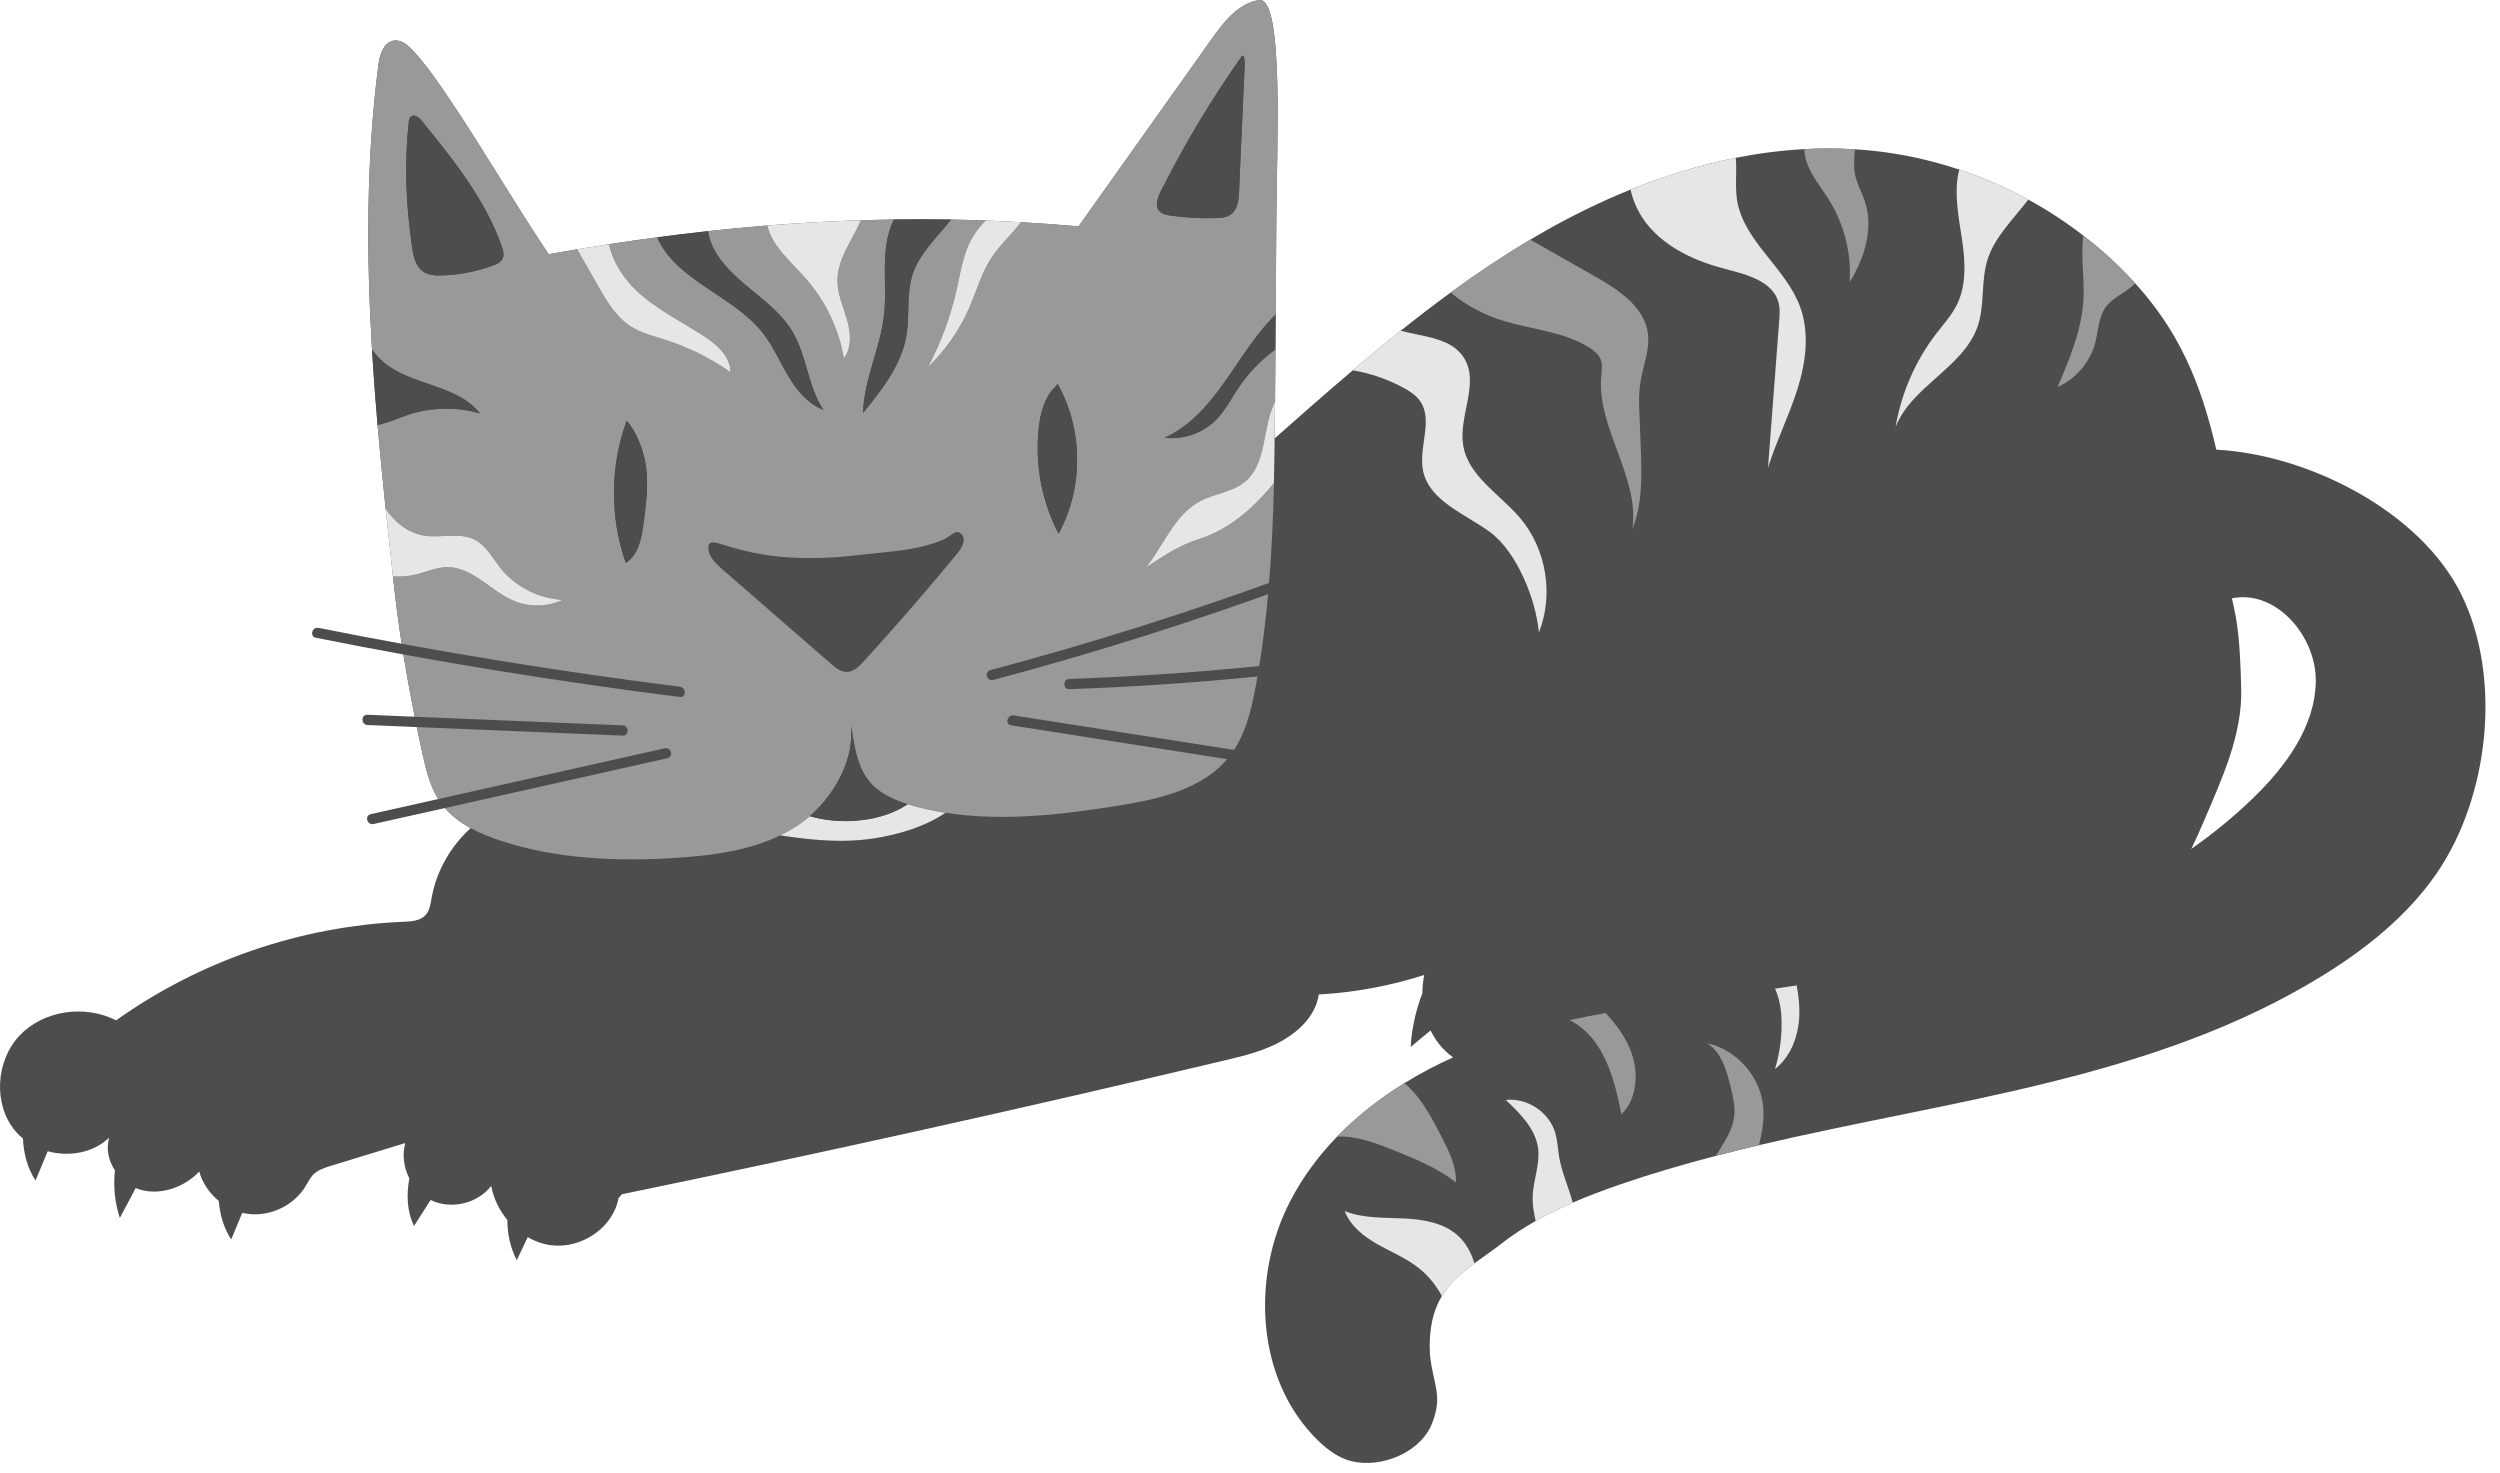 <svg width="168" height="99" viewBox="0 0 168 99" fill="none" xmlns="http://www.w3.org/2000/svg">
<path d="M165.416 39.978C162.675 34.377 155.163 30.553 148.937 30.216C147.876 25.613 146.369 22.211 143.481 19.031C142.846 18.332 142.146 17.644 141.368 16.956C140.925 16.565 140.466 16.192 139.999 15.83C138.833 14.928 137.596 14.119 136.302 13.413C134.821 12.603 133.266 11.928 131.663 11.396C129.759 10.764 127.789 10.33 125.792 10.124C125.41 10.084 125.028 10.055 124.646 10.032C123.515 9.962 122.385 9.96 121.257 10.02C119.71 10.103 118.168 10.303 116.643 10.605C114.236 11.083 111.867 11.814 109.573 12.74C107.585 13.542 105.652 14.489 103.798 15.543C103.474 15.727 103.153 15.917 102.833 16.107C100.992 17.202 99.215 18.394 97.486 19.656C96.347 20.487 95.228 21.346 94.126 22.227C93.04 23.095 91.968 23.983 90.906 24.884C89.923 25.718 88.948 26.564 87.978 27.414C87.203 28.094 86.43 28.775 85.659 29.457C85.669 28.639 85.676 27.821 85.681 27.004C85.683 26.745 85.685 26.486 85.687 26.227C85.693 25.31 85.7 24.392 85.707 23.475C85.712 22.693 85.718 21.912 85.723 21.13C85.739 18.97 85.754 16.809 85.769 14.649C85.804 9.738 86.272 -0.026 84.656 5.18219e-05C83.238 0.19 82.249 1.458 81.421 2.625C78.446 6.813 75.472 11.001 72.497 15.189L72.453 15.21C71.167 15.095 69.89 15.005 68.615 14.932C67.822 14.887 67.031 14.849 66.242 14.819C65.466 14.79 64.691 14.769 63.918 14.755C62.632 14.733 61.351 14.732 60.071 14.75C59.333 14.76 58.596 14.777 57.86 14.8C55.757 14.866 53.66 14.986 51.563 15.154C50.235 15.261 48.906 15.386 47.577 15.532C46.44 15.657 45.304 15.795 44.165 15.947C43.089 16.09 42.011 16.244 40.931 16.41C40.22 16.52 39.507 16.634 38.793 16.753C38.153 16.86 37.513 16.969 36.871 17.083C34.588 13.691 32.547 10.14 30.264 6.748C29.487 5.594 28.706 4.435 27.764 3.412C27.419 3.037 26.973 2.654 26.47 2.727C25.765 2.831 25.51 3.702 25.42 4.409C24.611 10.743 24.617 17.122 24.999 23.501C25.1 25.186 25.227 26.87 25.372 28.553C25.534 30.433 25.719 32.312 25.915 34.188C26.073 35.704 26.239 37.219 26.406 38.731C26.449 39.122 26.493 39.512 26.536 39.903C26.918 43.307 27.694 47.543 28.432 50.835C28.67 51.901 28.952 52.986 29.573 53.884C30.095 54.639 30.819 55.207 31.629 55.65C30.273 56.873 29.322 58.55 29.002 60.35C28.932 60.746 28.879 61.174 28.613 61.476C28.257 61.882 27.649 61.921 27.11 61.944C20.216 62.232 13.421 64.563 7.803 68.569C5.709 67.498 2.919 67.883 1.309 69.596C-0.302 71.308 -0.471 74.243 1.052 76.034C1.2 76.209 1.367 76.365 1.542 76.51C1.585 77.513 1.841 78.495 2.387 79.332L3.205 77.364C4.638 77.755 6.26 77.48 7.336 76.451C7.114 77.201 7.296 77.999 7.723 78.653C7.608 79.726 7.713 80.822 8.053 81.846L9.12 79.836C9.194 79.867 9.269 79.897 9.347 79.921C10.758 80.371 12.368 79.8 13.392 78.731C13.608 79.507 14.083 80.196 14.705 80.706C14.775 81.627 15.033 82.521 15.536 83.292L16.281 81.5C16.4 81.529 16.52 81.554 16.641 81.57C18.151 81.777 19.748 81.014 20.537 79.711C20.695 79.45 20.825 79.166 21.037 78.946C21.352 78.619 21.806 78.475 22.24 78.342C23.905 77.832 25.57 77.322 27.235 76.813C27.014 77.603 27.137 78.46 27.509 79.189C27.301 80.278 27.35 81.397 27.817 82.391L28.937 80.637C30.29 81.309 32.091 80.89 33.008 79.69C33.162 80.53 33.55 81.325 34.095 81.984C34.097 82.922 34.292 83.848 34.727 84.686L35.461 83.139C35.949 83.418 36.484 83.61 37.048 83.681C39.057 83.935 41.199 82.514 41.561 80.522L41.786 80.256C55.344 77.46 68.859 74.458 82.325 71.252C83.667 70.933 85.031 70.602 86.221 69.903C87.411 69.204 88.414 68.193 88.625 66.83C91.029 66.696 93.416 66.254 95.709 65.519C95.627 65.921 95.584 66.333 95.584 66.746C95.114 67.941 94.849 69.276 94.799 70.351L96.136 69.245C96.289 69.563 96.474 69.867 96.694 70.147C96.965 70.493 97.29 70.797 97.649 71.053C96.526 71.561 95.431 72.137 94.383 72.783C92.728 73.805 91.192 75.001 89.856 76.378C88.607 77.666 87.534 79.111 86.702 80.717C84.04 85.856 84.42 92.78 88.576 96.807C89.212 97.422 89.946 97.975 90.805 98.189C92.823 98.69 95.46 97.605 96.226 95.672C96.992 93.739 96.303 93.09 96.091 91.022C96 89.258 96.327 88.032 96.897 87.085C97.451 86.166 98.232 85.511 99.085 84.889C99.657 84.471 100.262 84.067 100.85 83.607C101.593 83.025 102.381 82.51 103.201 82.046C104.005 81.591 104.839 81.185 105.69 80.816C106.733 80.363 107.803 79.964 108.877 79.594C110.984 78.868 113.129 78.242 115.295 77.677C116.261 77.426 117.231 77.186 118.205 76.956C131.187 73.894 144.759 72.528 156.043 65.583C158.982 63.774 161.743 61.573 163.71 58.737C167.26 53.618 168.158 45.578 165.416 39.978ZM151.407 53.631C150.114 54.883 148.72 56.018 147.253 57.051C147.556 56.43 147.837 55.799 148.107 55.166C149.315 52.326 150.691 49.375 150.609 46.29C150.525 43.098 150.391 41.892 149.981 40.207C152.96 39.599 155.673 42.768 155.621 45.808C155.567 48.848 153.591 51.515 151.407 53.631Z" fill="#4E4D4D"/>
<path d="M84.654 5.18166e-05C83.236 0.19 82.247 1.458 81.419 2.625C78.444 6.813 75.47 11.001 72.495 15.189L72.451 15.21C71.165 15.095 69.888 15.005 68.613 14.932C67.999 15.742 67.204 16.449 66.639 17.303C65.965 18.324 65.638 19.527 65.151 20.649C64.497 22.156 63.543 23.532 62.359 24.671C63.231 23.027 63.882 21.267 64.29 19.451C64.546 18.314 64.714 17.134 65.264 16.107C65.521 15.628 65.855 15.2 66.241 14.819C65.465 14.79 64.69 14.769 63.917 14.755C62.969 15.948 61.776 17.032 61.316 18.474C60.9 19.773 61.142 21.19 60.916 22.536C60.58 24.523 59.268 26.185 58 27.751C58.053 25.512 59.15 23.422 59.405 21.197C59.582 19.655 59.347 18.086 59.547 16.546C59.626 15.935 59.801 15.312 60.07 14.75C59.332 14.76 58.595 14.777 57.859 14.8C57.275 16.14 56.271 17.408 56.277 18.867C56.28 19.769 56.673 20.617 56.923 21.483C57.173 22.35 57.254 23.362 56.71 24.082C56.369 22.084 55.457 20.186 54.109 18.672C53.137 17.579 51.876 16.53 51.562 15.154C50.234 15.261 48.905 15.386 47.576 15.532C47.662 16.089 47.889 16.639 48.194 17.115C49.506 19.162 52.029 20.213 53.266 22.305C54.224 23.925 54.286 25.973 55.329 27.539C54.287 27.14 53.535 26.219 52.966 25.26C52.397 24.301 51.954 23.26 51.267 22.381C49.276 19.836 45.45 18.897 44.164 15.946C43.088 16.089 42.01 16.243 40.93 16.409C41.173 17.568 41.871 18.666 42.741 19.498C44.053 20.753 45.715 21.563 47.243 22.544C48.145 23.123 49.096 23.932 49.091 25.005C47.753 24.068 46.273 23.334 44.717 22.835C43.917 22.579 43.083 22.377 42.378 21.922C41.386 21.28 40.765 20.214 40.18 19.188C39.718 18.376 39.256 17.563 38.793 16.752C38.153 16.859 37.513 16.968 36.871 17.082C34.588 13.69 32.547 10.139 30.264 6.747C29.487 5.593 28.706 4.434 27.764 3.411C27.419 3.036 26.973 2.653 26.47 2.726C25.765 2.83 25.51 3.701 25.42 4.408C24.611 10.742 24.617 17.121 24.999 23.5C25.32 23.937 25.706 24.324 26.157 24.631C28.068 25.933 30.827 25.954 32.249 27.777C30.65 27.32 28.913 27.364 27.341 27.902C26.687 28.126 26.056 28.433 25.374 28.552H25.372C25.534 30.432 25.719 32.311 25.915 34.187C26.527 35.091 27.425 35.813 28.49 35.989C29.636 36.178 30.899 35.739 31.928 36.279C32.678 36.673 33.089 37.484 33.616 38.148C34.626 39.422 36.201 40.231 37.825 40.309C36.822 40.782 35.622 40.816 34.593 40.402C32.999 39.759 31.772 38.102 30.053 38.116C29.307 38.122 28.608 38.457 27.881 38.625C27.399 38.737 26.9 38.771 26.406 38.732C26.449 39.123 26.493 39.513 26.536 39.904C26.918 43.308 27.694 47.544 28.432 50.836C28.67 51.902 28.952 52.987 29.573 53.885C30.095 54.64 30.819 55.208 31.629 55.651C32.264 55.998 32.95 56.269 33.634 56.493C37.476 57.756 41.603 57.913 45.637 57.635C47.965 57.475 50.357 57.143 52.437 56.135C52.549 56.08 52.661 56.026 52.771 55.967C53.052 55.819 53.328 55.658 53.594 55.481C53.716 55.401 53.836 55.314 53.955 55.225C53.969 55.215 53.981 55.205 53.995 55.195C54.108 55.109 54.22 55.019 54.329 54.926C54.347 54.911 54.365 54.896 54.383 54.88C54.49 54.787 54.597 54.691 54.7 54.592C54.718 54.575 54.735 54.558 54.753 54.541C54.857 54.44 54.96 54.335 55.06 54.228C55.073 54.214 55.085 54.2 55.098 54.186C55.202 54.072 55.305 53.956 55.404 53.836C55.406 53.834 55.408 53.832 55.41 53.829C55.51 53.707 55.607 53.583 55.701 53.456C55.708 53.446 55.716 53.436 55.722 53.427C55.813 53.304 55.9 53.178 55.984 53.05C55.995 53.033 56.006 53.016 56.017 52.999C56.098 52.874 56.176 52.746 56.251 52.616C56.261 52.597 56.272 52.579 56.282 52.56C56.356 52.429 56.427 52.296 56.494 52.162C56.501 52.147 56.508 52.133 56.515 52.118C56.583 51.978 56.649 51.836 56.708 51.693C56.709 51.691 56.71 51.688 56.711 51.685C56.773 51.537 56.829 51.387 56.88 51.236C56.881 51.232 56.882 51.228 56.884 51.225C56.933 51.079 56.976 50.933 57.015 50.786C57.019 50.771 57.023 50.757 57.027 50.743C57.063 50.601 57.093 50.458 57.12 50.315C57.123 50.297 57.127 50.279 57.13 50.262C57.154 50.119 57.174 49.976 57.188 49.833C57.189 49.818 57.19 49.803 57.191 49.788C57.204 49.641 57.212 49.494 57.212 49.347C57.212 49.342 57.212 49.336 57.212 49.33C57.212 49.177 57.205 49.024 57.191 48.872C57.199 48.872 57.207 48.872 57.214 48.872C57.259 49.169 57.303 49.466 57.357 49.762C57.527 50.706 57.76 51.676 58.35 52.433C59.091 53.385 60.285 53.861 61.449 54.177C61.945 54.312 62.445 54.422 62.947 54.516C63.143 54.553 63.34 54.585 63.537 54.616C67.326 55.21 71.259 54.759 75.072 54.153C77.858 53.711 80.887 53.043 82.624 50.82C83.671 49.479 84.082 47.76 84.391 46.087C85.217 41.6 85.5 37.042 85.612 32.474C84.222 34.164 82.601 35.594 80.541 36.237C79.221 36.649 77.95 37.508 77.018 38.137C78.225 36.624 78.937 34.593 80.644 33.681C81.626 33.157 82.839 33.074 83.69 32.358C84.429 31.735 84.712 30.818 84.918 29.849C85.06 29.185 85.164 28.496 85.355 27.862C85.443 27.568 85.557 27.282 85.688 27.004C85.69 26.745 85.692 26.486 85.694 26.227C85.7 25.31 85.707 24.392 85.714 23.475C84.743 24.185 83.893 25.061 83.226 26.062C82.746 26.782 82.351 27.569 81.747 28.188C80.86 29.098 79.54 29.566 78.277 29.417C80.658 28.327 82.12 25.943 83.596 23.78C84.226 22.858 84.93 21.926 85.729 21.129C85.745 18.969 85.76 16.808 85.775 14.648C85.802 9.739 86.27 -0.026 84.654 5.18166e-05ZM33.783 17.361C33.669 17.617 33.386 17.747 33.122 17.845C32.02 18.252 30.851 18.477 29.678 18.507C29.252 18.518 28.799 18.496 28.446 18.259C27.927 17.912 27.781 17.226 27.693 16.608C27.278 13.675 27.157 11.122 27.471 8.177C27.484 7.929 27.628 7.738 27.855 7.773C28.082 7.809 28.247 8 28.391 8.178C30.49 10.768 32.628 13.428 33.724 16.576C33.812 16.83 33.892 17.115 33.783 17.361ZM43.253 35.136C43.121 36.143 42.912 37.282 42.055 37.827C40.972 34.765 40.992 31.326 42.113 28.278L42.133 28.302C42.891 29.16 43.357 30.572 43.453 31.713C43.548 32.854 43.401 34 43.253 35.136ZM71.134 35.863C70.008 33.7 69.538 31.202 69.801 28.778C69.914 27.732 70.199 26.631 70.983 25.928L71.063 25.786C72.796 28.838 72.824 32.788 71.134 35.863ZM83.641 4.434C83.529 7.23 83.378 10.051 83.268 12.848C83.245 13.426 83.177 14.089 82.703 14.419C82.425 14.612 82.067 14.642 81.728 14.654C80.707 14.692 79.683 14.636 78.672 14.49C78.38 14.448 78.063 14.383 77.881 14.152C77.602 13.798 77.791 13.283 77.993 12.88C79.581 9.718 81.404 6.674 83.443 3.783C83.633 3.572 83.65 4.194 83.641 4.434Z" fill="#9A9999"/>
<path d="M43.253 35.136C43.4 34 43.548 32.854 43.452 31.713C43.355 30.571 42.889 29.16 42.132 28.302L42.112 28.278C40.992 31.326 40.971 34.766 42.054 37.827C42.913 37.281 43.122 36.143 43.253 35.136Z" fill="#4E4D4D"/>
<path d="M71.063 25.787L70.983 25.929C70.2 26.632 69.915 27.733 69.801 28.779C69.538 31.203 70.008 33.701 71.134 35.864C72.824 32.788 72.796 28.838 71.063 25.787Z" fill="#4E4D4D"/>
<path d="M78.672 14.489C79.683 14.635 80.707 14.69 81.728 14.653C82.067 14.641 82.424 14.611 82.703 14.418C83.178 14.088 83.245 13.425 83.268 12.847C83.378 10.051 83.529 7.23 83.641 4.433C83.65 4.193 83.633 3.572 83.444 3.782C81.405 6.674 79.582 9.717 77.994 12.879C77.792 13.282 77.602 13.797 77.882 14.151C78.063 14.383 78.38 14.447 78.672 14.489Z" fill="#4E4D4D"/>
<path d="M28.39 8.178C28.245 8 28.08 7.809 27.854 7.773C27.627 7.737 27.483 7.929 27.47 8.177C27.156 11.122 27.277 13.676 27.692 16.608C27.78 17.226 27.926 17.912 28.445 18.259C28.799 18.496 29.252 18.518 29.677 18.507C30.851 18.477 32.02 18.252 33.121 17.845C33.385 17.747 33.668 17.617 33.782 17.361C33.891 17.115 33.811 16.83 33.722 16.576C32.627 13.427 30.489 10.768 28.39 8.178Z" fill="#4E4D4D"/>
<path d="M51.561 15.154C51.874 16.53 53.136 17.578 54.108 18.672C55.456 20.187 56.368 22.084 56.709 24.082C57.253 23.362 57.172 22.35 56.922 21.483C56.673 20.616 56.279 19.769 56.276 18.867C56.27 17.408 57.274 16.14 57.858 14.8C55.755 14.866 53.658 14.985 51.561 15.154Z" fill="#E7E6E6"/>
<path d="M48.193 17.115C47.888 16.639 47.661 16.089 47.575 15.532C46.438 15.657 45.302 15.795 44.163 15.947C45.448 18.898 49.274 19.837 51.266 22.382C51.954 23.261 52.396 24.301 52.965 25.261C53.534 26.22 54.286 27.141 55.328 27.54C54.285 25.974 54.224 23.926 53.265 22.306C52.028 20.213 49.504 19.162 48.193 17.115Z" fill="#4E4D4D"/>
<path d="M60.069 14.749C59.799 15.312 59.625 15.935 59.546 16.545C59.347 18.085 59.581 19.654 59.404 21.196C59.149 23.421 58.051 25.511 57.999 27.75C59.267 26.184 60.579 24.522 60.915 22.535C61.142 21.19 60.899 19.773 61.315 18.473C61.775 17.032 62.967 15.947 63.916 14.754C62.629 14.732 61.348 14.731 60.069 14.749Z" fill="#4E4D4D"/>
<path d="M66.24 14.819C65.854 15.2 65.52 15.628 65.263 16.107C64.713 17.134 64.545 18.315 64.289 19.451C63.882 21.266 63.23 23.027 62.358 24.671C63.542 23.532 64.496 22.156 65.15 20.649C65.637 19.527 65.964 18.323 66.638 17.303C67.202 16.449 67.997 15.742 68.612 14.932C67.82 14.886 67.029 14.849 66.24 14.819Z" fill="#E7E6E6"/>
<path d="M47.241 22.546C45.713 21.565 44.051 20.755 42.739 19.5C41.87 18.668 41.172 17.569 40.928 16.411C40.217 16.521 39.504 16.635 38.79 16.754C39.253 17.566 39.715 18.378 40.177 19.19C40.762 20.216 41.383 21.283 42.375 21.924C43.08 22.38 43.914 22.581 44.714 22.837C46.27 23.336 47.75 24.07 49.088 25.007C49.093 23.934 48.143 23.125 47.241 22.546Z" fill="#E7E6E6"/>
<path d="M32.247 27.779C30.825 25.956 28.066 25.935 26.155 24.633C25.704 24.325 25.318 23.938 24.997 23.502C25.098 25.187 25.225 26.871 25.37 28.554H25.372C26.054 28.435 26.685 28.127 27.339 27.904C28.911 27.365 30.648 27.321 32.247 27.779Z" fill="#4E4D4D"/>
<path d="M33.614 38.149C33.088 37.485 32.676 36.674 31.926 36.28C30.897 35.74 29.634 36.179 28.488 35.99C27.423 35.815 26.525 35.092 25.913 34.188C26.071 35.704 26.237 37.219 26.404 38.731C26.897 38.77 27.396 38.736 27.879 38.624C28.606 38.456 29.305 38.121 30.051 38.115C31.77 38.101 32.997 39.759 34.591 40.401C35.62 40.816 36.82 40.781 37.823 40.308C36.199 40.232 34.624 39.423 33.614 38.149Z" fill="#E7E6E6"/>
<path d="M64.642 35.931C64.259 35.468 63.971 36.006 63.407 36.254L63.379 36.27C61.62 37.011 59.672 37.066 57.776 37.292C50.047 38.215 47.845 35.737 47.623 36.655C47.497 37.263 48.012 37.798 48.48 38.205C50.724 40.157 52.968 42.108 55.212 44.059C55.421 44.24 55.629 44.421 55.837 44.602C56.146 44.87 56.495 45.151 56.9 45.152C56.91 45.152 56.919 45.154 56.928 45.154C56.943 45.154 56.956 45.15 56.971 45.149C57.396 45.115 57.736 44.778 58.027 44.46C58.949 43.454 59.855 42.435 60.753 41.408C61.971 40.014 63.17 38.603 64.345 37.172C64.639 36.815 64.938 36.289 64.642 35.931Z" fill="#4E4D4D"/>
<path d="M83.588 23.782C82.111 25.945 80.65 28.328 78.269 29.419C79.532 29.567 80.852 29.099 81.739 28.19C82.343 27.571 82.737 26.783 83.218 26.064C83.885 25.063 84.736 24.187 85.706 23.477C85.711 22.695 85.717 21.914 85.722 21.132C84.922 21.928 84.218 22.86 83.588 23.782Z" fill="#4E4D4D"/>
<path d="M84.911 29.85C84.706 30.819 84.423 31.736 83.683 32.359C82.832 33.075 81.62 33.158 80.637 33.682C78.93 34.594 78.218 36.624 77.011 38.138C77.944 37.509 79.214 36.65 80.534 36.238C82.595 35.595 84.216 34.165 85.605 32.475C85.629 31.47 85.644 30.463 85.657 29.458C85.667 28.64 85.674 27.822 85.679 27.005C85.548 27.283 85.434 27.569 85.346 27.863C85.157 28.498 85.052 29.186 84.911 29.85Z" fill="#E7E6E6"/>
<path d="M98.327 29.93C98.001 27.96 99.44 25.754 98.385 24.059C97.539 22.701 95.731 22.652 94.125 22.227C93.039 23.095 91.967 23.983 90.905 24.884C92.112 25.088 93.286 25.492 94.358 26.085C94.747 26.3 95.131 26.548 95.397 26.905C96.35 28.191 95.317 30.028 95.622 31.598C96.022 33.662 98.423 34.509 100.119 35.75C101.928 37.073 103.213 40.272 103.415 42.503C104.424 39.963 103.916 36.884 102.144 34.802C100.784 33.204 98.669 32.002 98.327 29.93Z" fill="#E7E6E6"/>
<path d="M110.736 22.391C110.491 20.595 108.739 19.456 107.161 18.561C105.719 17.743 104.275 16.925 102.832 16.107C100.991 17.202 99.214 18.394 97.485 19.656C98.534 20.545 99.819 21.207 101.134 21.594C103.049 22.157 105.138 22.302 106.822 23.373C107.127 23.567 107.426 23.805 107.562 24.14C107.708 24.501 107.638 24.908 107.605 25.296C107.308 28.81 110.212 32.07 109.694 35.558C110.52 33.507 110.281 31.147 110.216 28.93C110.184 27.846 110.067 26.753 110.236 25.681C110.412 24.58 110.887 23.497 110.736 22.391Z" fill="#9A9999"/>
<path d="M116.729 13.435C116.583 12.501 116.733 11.545 116.642 10.605C114.235 11.083 111.866 11.814 109.572 12.74C109.773 13.653 110.213 14.53 110.823 15.236C112.122 16.741 114.036 17.584 115.961 18.081C117.396 18.452 119.152 18.907 119.522 20.342C119.625 20.74 119.593 21.159 119.562 21.569C119.311 24.858 119.06 28.146 118.81 31.434C119.369 29.636 120.226 27.941 120.79 26.145C121.355 24.349 121.615 22.368 120.962 20.602C119.99 17.975 117.16 16.202 116.729 13.435Z" fill="#E7E6E6"/>
<path d="M124.665 11.756C124.551 11.197 124.604 10.611 124.645 10.032C123.514 9.962 122.384 9.96 121.256 10.02C121.259 10.268 121.293 10.515 121.361 10.747C121.652 11.739 122.357 12.545 122.904 13.422C123.93 15.063 124.425 17.032 124.295 18.963C125.306 17.343 125.922 15.325 125.315 13.515C125.116 12.921 124.792 12.369 124.665 11.756Z" fill="#9A9999"/>
<path d="M131.534 12.066C131.366 13.475 131.68 14.89 131.876 16.295C132.072 17.7 132.133 19.198 131.506 20.471C131.157 21.179 130.617 21.771 130.135 22.396C128.72 24.228 127.766 26.413 127.385 28.696C128.445 25.947 131.949 24.706 132.902 21.918C133.391 20.484 133.105 18.878 133.565 17.435C134.052 15.91 135.32 14.7 136.301 13.414C134.82 12.604 133.265 11.929 131.662 11.397C131.604 11.618 131.56 11.842 131.534 12.066Z" fill="#E7E6E6"/>
<path d="M141.367 16.957C140.924 16.566 140.465 16.193 139.998 15.831C139.821 17.186 140.075 18.651 140.012 20.045C139.916 22.125 139.087 24.091 138.271 26.006C139.503 25.46 140.462 24.331 140.802 23.027C141.013 22.216 141.013 21.311 141.508 20.634C141.934 20.051 142.644 19.757 143.199 19.296C143.299 19.214 143.391 19.125 143.48 19.031C142.845 18.333 142.145 17.645 141.367 16.957Z" fill="#9A9999"/>
<path d="M94.285 81.877C92.962 81.82 91.595 81.877 90.365 81.387C90.748 82.389 91.652 83.096 92.586 83.624C93.519 84.153 94.528 84.562 95.366 85.233C96.009 85.749 96.507 86.383 96.894 87.09C97.448 86.171 98.229 85.516 99.082 84.894C98.868 84.192 98.528 83.547 97.991 83.051C97.018 82.154 95.608 81.934 94.285 81.877Z" fill="#E7E6E6"/>
<path d="M97.837 79.461C97.881 78.383 97.374 77.369 96.881 76.409C96.305 75.289 95.718 74.154 94.856 73.237C94.708 73.079 94.548 72.928 94.381 72.786C92.726 73.808 91.19 75.004 89.854 76.381C91.118 76.313 92.409 76.799 93.61 77.28C95.088 77.871 96.588 78.475 97.837 79.461Z" fill="#9A9999"/>
<path d="M104.777 77.76C104.682 77.199 104.666 76.621 104.497 76.077C104.073 74.714 102.608 73.758 101.19 73.919C102.165 74.835 103.198 75.863 103.363 77.19C103.492 78.233 103.051 79.262 103 80.312C102.972 80.893 103.061 81.473 103.198 82.051C104.002 81.596 104.836 81.19 105.687 80.821C105.675 80.779 105.666 80.735 105.654 80.693C105.376 79.709 104.95 78.766 104.777 77.76Z" fill="#E7E6E6"/>
<path d="M109.278 69.95C108.912 69.265 108.431 68.649 107.9 68.071C107.093 68.217 106.29 68.376 105.491 68.551C105.898 68.767 106.277 69.035 106.608 69.358C106.924 69.665 107.192 70.006 107.425 70.37C108.272 71.688 108.64 73.326 108.965 74.888C110.093 73.759 110.14 71.878 109.505 70.414C109.437 70.255 109.359 70.102 109.278 69.95Z" fill="#9A9999"/>
<path d="M114.722 70.105C115.686 70.716 116.03 71.934 116.299 73.043C116.462 73.714 116.626 74.404 116.53 75.087C116.455 75.626 116.221 76.13 115.957 76.606C115.753 76.972 115.527 77.329 115.291 77.682C116.257 77.431 117.227 77.191 118.201 76.961C118.427 76.073 118.58 75.159 118.474 74.252C118.243 72.276 116.665 70.532 114.722 70.105Z" fill="#9A9999"/>
<path d="M120.887 67.317C120.857 66.949 120.805 66.583 120.736 66.219C120.251 66.293 119.766 66.365 119.28 66.435C119.446 66.799 119.559 67.2 119.63 67.602C119.669 67.829 119.696 68.057 119.708 68.278C119.774 69.478 119.629 70.69 119.279 71.839C120.374 70.989 120.88 69.549 120.917 68.164C120.924 67.881 120.911 67.598 120.887 67.317Z" fill="#E7E6E6"/>
<path d="M53.953 55.225C53.967 55.215 53.979 55.205 53.993 55.195C53.979 55.205 53.966 55.215 53.953 55.225Z" fill="#4E4D4D"/>
<path d="M45.687 46.147C37.548 45.125 29.449 43.803 21.407 42.192C20.973 42.105 20.788 42.769 21.223 42.857C29.327 44.481 37.487 45.806 45.687 46.836C46.126 46.891 46.122 46.202 45.687 46.147Z" fill="#4E4D4D"/>
<path d="M41.843 49.434C42.286 49.453 42.285 48.764 41.843 48.745C36.125 48.507 30.408 48.269 24.691 48.032C24.248 48.013 24.249 48.702 24.691 48.721C30.409 48.959 36.126 49.197 41.843 49.434Z" fill="#4E4D4D"/>
<path d="M44.671 50.286C38.085 51.761 31.5 53.236 24.914 54.71C24.481 54.807 24.665 55.471 25.097 55.375C31.683 53.9 38.269 52.425 44.854 50.95C45.287 50.853 45.104 50.189 44.671 50.286Z" fill="#4E4D4D"/>
<path d="M86.779 38.63C80.141 41.076 73.392 43.212 66.555 45.029C66.127 45.143 66.309 45.807 66.739 45.694C73.576 43.877 80.325 41.741 86.962 39.295C87.375 39.142 87.196 38.476 86.779 38.63Z" fill="#4E4D4D"/>
<path d="M86.858 44.52C81.874 45.081 76.87 45.449 71.857 45.624C71.415 45.64 71.413 46.329 71.857 46.313C76.87 46.138 81.874 45.77 86.858 45.21C87.293 45.16 87.298 44.47 86.858 44.52Z" fill="#4E4D4D"/>
<path d="M86.954 51.027C80.678 50.044 74.401 49.061 68.126 48.077C67.692 48.009 67.505 48.673 67.942 48.742C74.218 49.725 80.494 50.708 86.77 51.692C87.204 51.759 87.391 51.095 86.954 51.027Z" fill="#4E4D4D"/>
<path d="M62.942 54.518C62.44 54.424 61.94 54.314 61.444 54.179C61.291 54.137 61.137 54.093 60.985 54.045C59.97 54.739 58.488 55.178 56.835 55.178C55.97 55.178 55.151 55.058 54.422 54.844C54.408 54.856 54.395 54.869 54.381 54.881C54.363 54.897 54.345 54.912 54.327 54.927C54.218 55.02 54.106 55.11 53.993 55.196C53.979 55.206 53.967 55.216 53.953 55.226C53.834 55.315 53.714 55.402 53.592 55.482C53.325 55.659 53.05 55.82 52.769 55.968C52.659 56.027 52.547 56.081 52.435 56.136C54.224 56.409 56.035 56.603 57.835 56.447C59.648 56.289 61.995 55.692 63.532 54.619C63.335 54.587 63.138 54.555 62.942 54.518Z" fill="#E7E6E6"/>
<path d="M60.985 54.045C59.974 53.729 58.989 53.262 58.345 52.435C57.755 51.678 57.522 50.708 57.352 49.764C57.298 49.468 57.254 49.171 57.209 48.874C57.201 48.874 57.193 48.874 57.186 48.874C57.201 49.026 57.207 49.178 57.207 49.332C57.207 49.338 57.207 49.343 57.207 49.349C57.207 49.495 57.199 49.642 57.186 49.79C57.185 49.805 57.184 49.82 57.183 49.835C57.169 49.978 57.15 50.121 57.125 50.264C57.122 50.282 57.118 50.299 57.115 50.317C57.089 50.46 57.058 50.603 57.022 50.745C57.018 50.76 57.014 50.774 57.01 50.788C56.971 50.935 56.928 51.081 56.879 51.227C56.877 51.23 56.876 51.234 56.875 51.238C56.824 51.388 56.768 51.538 56.706 51.687C56.705 51.689 56.704 51.692 56.703 51.695C56.643 51.838 56.578 51.98 56.51 52.12C56.503 52.135 56.496 52.149 56.489 52.164C56.422 52.299 56.351 52.432 56.277 52.562C56.266 52.581 56.256 52.599 56.246 52.618C56.171 52.747 56.093 52.875 56.012 53.001C56.001 53.018 55.99 53.035 55.979 53.052C55.895 53.18 55.808 53.306 55.717 53.429C55.71 53.439 55.702 53.448 55.696 53.458C55.602 53.584 55.505 53.709 55.405 53.831C55.403 53.833 55.401 53.836 55.399 53.838C55.3 53.958 55.198 54.074 55.093 54.188C55.08 54.201 55.068 54.215 55.055 54.23C54.955 54.337 54.852 54.441 54.748 54.543C54.73 54.56 54.713 54.577 54.695 54.594C54.604 54.68 54.511 54.763 54.419 54.845C55.148 55.059 55.967 55.179 56.832 55.179C58.488 55.177 59.97 54.739 60.985 54.045Z" fill="#4E4D4D"/>
</svg>
